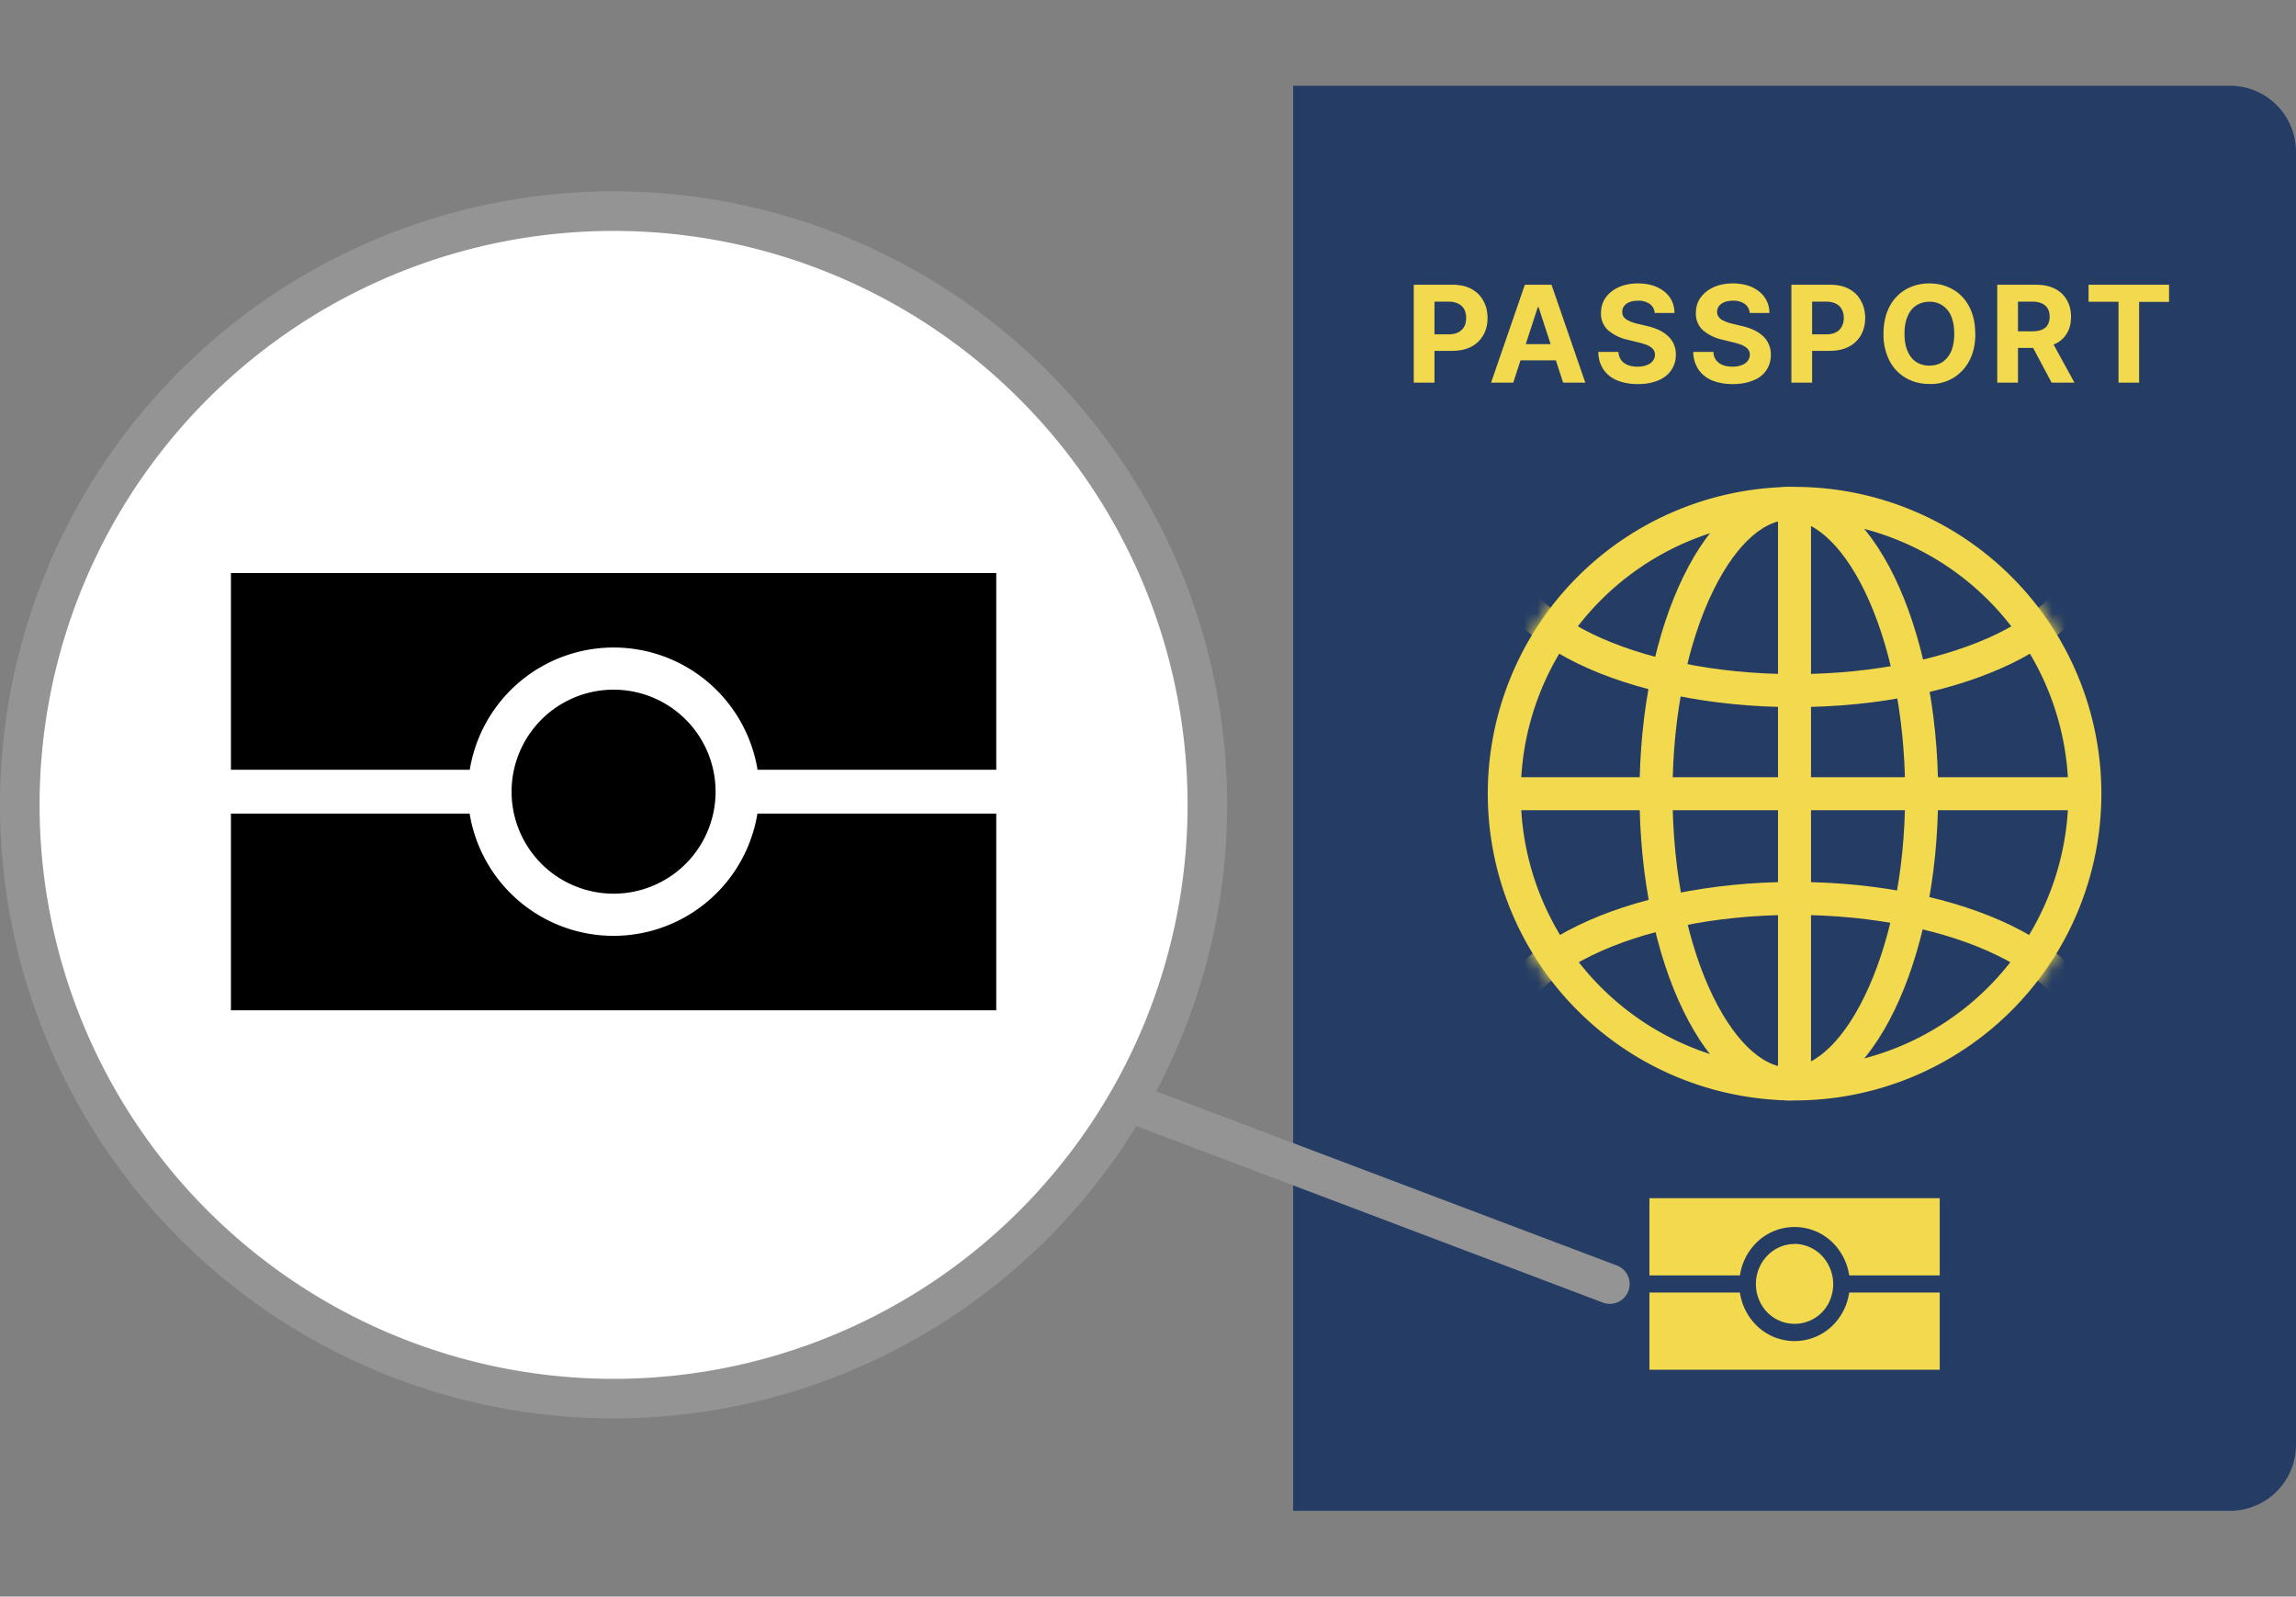<svg width="174" height="121" viewBox="0 0 174 121" fill="none" xmlns="http://www.w3.org/2000/svg"><rect x="0" y="0" width="174" height="121" fill="#808080" stroke="none"/><circle cx="46.63" cy="61.13" r="44.88" fill="#fff"/><path d="M98 6.5h71a5 5 0 0 1 5 5v98a5 5 0 0 1-5 5H98V6.5Z" fill="#253D65"/><path d="M125 90.81v5.85h6.86a4.38 4.38 0 0 1 1.41-2.63 4.11 4.11 0 0 1 5.46 0 4.38 4.38 0 0 1 1.41 2.63H147v-5.85h-22Zm11 3.47c-.78 0-1.52.32-2.07.89a3.1 3.1 0 0 0 0 4.29 2.9 2.9 0 0 0 4.78-.99 3.14 3.14 0 0 0-.64-3.3 2.93 2.93 0 0 0-2.07-.9v.01Zm-11 3.68v5.85h22v-5.85h-6.86a4.38 4.38 0 0 1-1.41 2.64 4.11 4.11 0 0 1-5.46 0 4.38 4.38 0 0 1-1.41-2.64H125Z" fill="#F3D94E"/><path d="M135.56 82.15c-2.38 0-4.88-2.02-6.87-6.1-1.95-4-3.19-9.62-3.19-15.9 0-6.27 1.24-11.89 3.19-15.89 1.99-4.09 4.5-6.1 6.87-6.1 2.38 0 4.89 2.01 6.88 6.1 1.94 4 3.19 9.62 3.19 15.9 0 6.27-1.25 11.88-3.2 15.89-1.98 4.08-4.49 6.1-6.87 6.1Z" stroke="#F3D94E" stroke-width="2.5"/><path d="M136 82.15a22 22 0 1 0 0-44 22 22 0 0 0 0 44Z" stroke="#F3D94E" stroke-width="2.5"/><path d="M114 59.53h44v1.25h-44v-1.25Z" stroke="#F3D94E" stroke-width="1.25"/><path d="M135.37 82.15v-44h1.25v44h-1.25Z" stroke="#F3D94E" stroke-width="1.25"/><mask id="a" style="mask-type:alpha" maskUnits="userSpaceOnUse" x="112" y="36" width="48" height="48"><path d="M136 83.4a23.25 23.25 0 1 0 0-46.5 23.25 23.25 0 0 0 0 46.5Z" fill="#F3D94E"/></mask><g mask="url(#a)"><path d="M114 42.28c0-2.38 2.02-4.89 6.1-6.87 4-1.95 9.63-3.2 15.9-3.2s11.89 1.25 15.9 3.2c4.08 1.98 6.1 4.5 6.1 6.87 0 2.38-2.02 4.89-6.1 6.88-4.01 1.94-9.63 3.18-15.9 3.18s-11.9-1.24-15.9-3.18c-4.08-2-6.1-4.5-6.1-6.88Zm0 35.88c0-2.38 2.02-4.9 6.1-6.88 4-1.95 9.63-3.19 15.9-3.19s11.9 1.24 15.9 3.19c4.08 1.99 6.1 4.5 6.1 6.88 0 2.37-2.02 4.88-6.1 6.87-4 1.95-9.63 3.19-15.9 3.19s-11.9-1.24-15.9-3.19c-4.08-1.99-6.1-4.5-6.1-6.87Z" stroke="#F3D94E" stroke-width="2.5"/></g><path d="M107.14 29v-7.42h2.93c.56 0 1.04.1 1.44.32.4.22.7.51.9.9.22.37.32.8.32 1.3 0 .49-.1.92-.32 1.3a2.2 2.2 0 0 1-.92.88c-.4.21-.89.31-1.46.31h-1.86v-1.25h1.6c.31 0 .56-.05.75-.16a1 1 0 0 0 .45-.44c.1-.18.14-.4.14-.64 0-.25-.05-.47-.14-.65a1 1 0 0 0-.45-.43c-.2-.1-.44-.16-.75-.16h-1.06V29h-1.57Zm7.54 0H113l2.56-7.42h2.02l2.56 7.42h-1.68l-1.86-5.72h-.06L114.68 29Zm-.1-2.92h3.97v1.23h-3.97v-1.23Zm10.82-2.36a.93.93 0 0 0-.38-.69 1.48 1.48 0 0 0-.9-.24c-.25 0-.46.04-.64.11a.91.91 0 0 0-.4.3.7.7 0 0 0-.14.42c0 .13.02.25.08.35.06.1.15.18.26.26a2.96 2.96 0 0 0 .83.31l.67.16c.32.07.62.17.89.29.27.12.5.27.7.45a1.83 1.83 0 0 1 .63 1.44 2 2 0 0 1-.35 1.18c-.22.33-.55.59-.98.77-.43.18-.94.28-1.55.28-.6 0-1.12-.1-1.56-.28a2.3 2.3 0 0 1-1.04-.82c-.26-.4-.4-.86-.39-1.34h1.52c.02.25.09.46.21.62.13.17.3.3.52.38.21.08.45.12.72.12.27 0 .5-.04.7-.12.2-.07.35-.18.46-.32a.8.8 0 0 0 .16-.47c0-.17-.05-.3-.15-.42-.1-.12-.24-.21-.43-.3a4.36 4.36 0 0 0-.68-.21l-.81-.2a3.4 3.4 0 0 1-1.48-.72 1.67 1.67 0 0 1-.54-1.3c0-.45.12-.85.36-1.18.24-.34.58-.6 1-.79.43-.19.9-.28 1.45-.28.55 0 1.03.1 1.44.28.42.2.74.45.97.79.23.33.34.72.35 1.17h-1.5Zm7.2 0a.93.93 0 0 0-.38-.69 1.48 1.48 0 0 0-.9-.24c-.25 0-.47.04-.64.11a.9.9 0 0 0-.41.3.7.7 0 0 0-.14.42c0 .13.02.25.09.35.06.1.14.18.25.26a3.09 3.09 0 0 0 .84.31l.66.16c.32.07.62.17.9.29.26.12.5.27.7.45a1.86 1.86 0 0 1 .63 1.44 2 2 0 0 1-1.34 1.95c-.43.18-.94.28-1.54.28-.6 0-1.13-.1-1.57-.28a2.3 2.3 0 0 1-1.03-.82c-.26-.4-.4-.86-.4-1.34h1.53c.01.25.08.46.2.62.14.17.3.3.52.38.21.08.46.12.73.12.26 0 .5-.04.69-.12.2-.07.35-.18.46-.32a.8.8 0 0 0 .16-.47c0-.17-.05-.3-.15-.42-.1-.12-.24-.21-.42-.3a4.4 4.4 0 0 0-.69-.21l-.8-.2a3.39 3.39 0 0 1-1.49-.72 1.67 1.67 0 0 1-.54-1.3c0-.45.12-.85.36-1.18.25-.34.58-.6 1-.79.43-.19.91-.28 1.45-.28.55 0 1.03.1 1.44.28.42.2.74.45.97.79a2 2 0 0 1 .35 1.17h-1.5.01Zm3.16 5.28v-7.42h2.93c.56 0 1.04.1 1.44.32.4.22.7.51.9.9.21.37.32.8.32 1.3 0 .49-.11.92-.32 1.3a2.2 2.2 0 0 1-.93.88c-.4.21-.88.31-1.45.31h-1.87v-1.25h1.61c.3 0 .55-.05.75-.16.2-.1.35-.25.44-.44.1-.18.15-.4.15-.64 0-.25-.05-.47-.15-.65a1 1 0 0 0-.44-.43c-.2-.1-.45-.16-.75-.16h-1.06V29h-1.57Zm13.94-3.7c0 .8-.16 1.49-.47 2.06a3.24 3.24 0 0 1-3.01 1.74c-.66 0-1.25-.15-1.78-.45a3.2 3.2 0 0 1-1.24-1.3 4.3 4.3 0 0 1-.46-2.06c0-.8.16-1.5.46-2.06.3-.57.72-1 1.24-1.3.53-.3 1.12-.45 1.78-.45.65 0 1.24.15 1.77.45.52.3.94.73 1.24 1.3.3.56.46 1.25.46 2.06l.01.01Zm-1.6 0c0-.53-.08-.97-.23-1.33a1.8 1.8 0 0 0-.66-.82c-.3-.2-.65-.29-1-.28-.37 0-.7.1-.99.28-.28.18-.5.46-.65.82-.16.36-.24.8-.24 1.32 0 .53.08.97.24 1.33.15.36.37.63.66.82.28.18.6.27.99.27.38 0 .7-.09.99-.27.28-.2.5-.46.66-.82.15-.36.23-.8.23-1.33v.01Zm3.26 3.7v-7.42h2.93c.56 0 1.04.1 1.43.3.4.2.7.48.91.85.21.36.32.78.32 1.28 0 .49-.1.91-.32 1.27a2 2 0 0 1-.92.8c-.4.2-.89.29-1.46.29h-1.96v-1.26h1.7c.3 0 .55-.04.75-.12.2-.09.35-.2.44-.37.1-.17.15-.37.15-.61 0-.25-.05-.46-.15-.63a.92.92 0 0 0-.44-.38c-.2-.1-.45-.14-.75-.14h-1.06V29h-1.57Zm4-3.38 1.85 3.38h-1.73l-1.8-3.38h1.69-.01Zm2.92-2.74v-1.3h6.1v1.3h-2.27V29h-1.56v-6.13h-2.27v.01Z" fill="#F3D94E"/><path d="M46.5 106a45 45 0 1 0 0-90 45 45 0 0 0 0 90Z" stroke="#949494" stroke-width="3"/><path d="M121.47 98.72a1.5 1.5 0 0 0 1.06-2.81l-1.06 2.8v.01Zm1.06-2.81L85.75 82l-1.06 2.8 36.78 13.92 1.06-2.81Z" fill="#949494"/><path d="M17.5 43.43v14.91h18.1a11.05 11.05 0 0 1 21.81 0H75.5V43.43h-58Zm29 8.84a7.73 7.73 0 1 0 0 15.46 7.73 7.73 0 0 0 0-15.46Zm-29 9.39v14.91h58V61.66H57.4a11.05 11.05 0 0 1-21.81 0H17.5Z" fill="#000"/></svg>